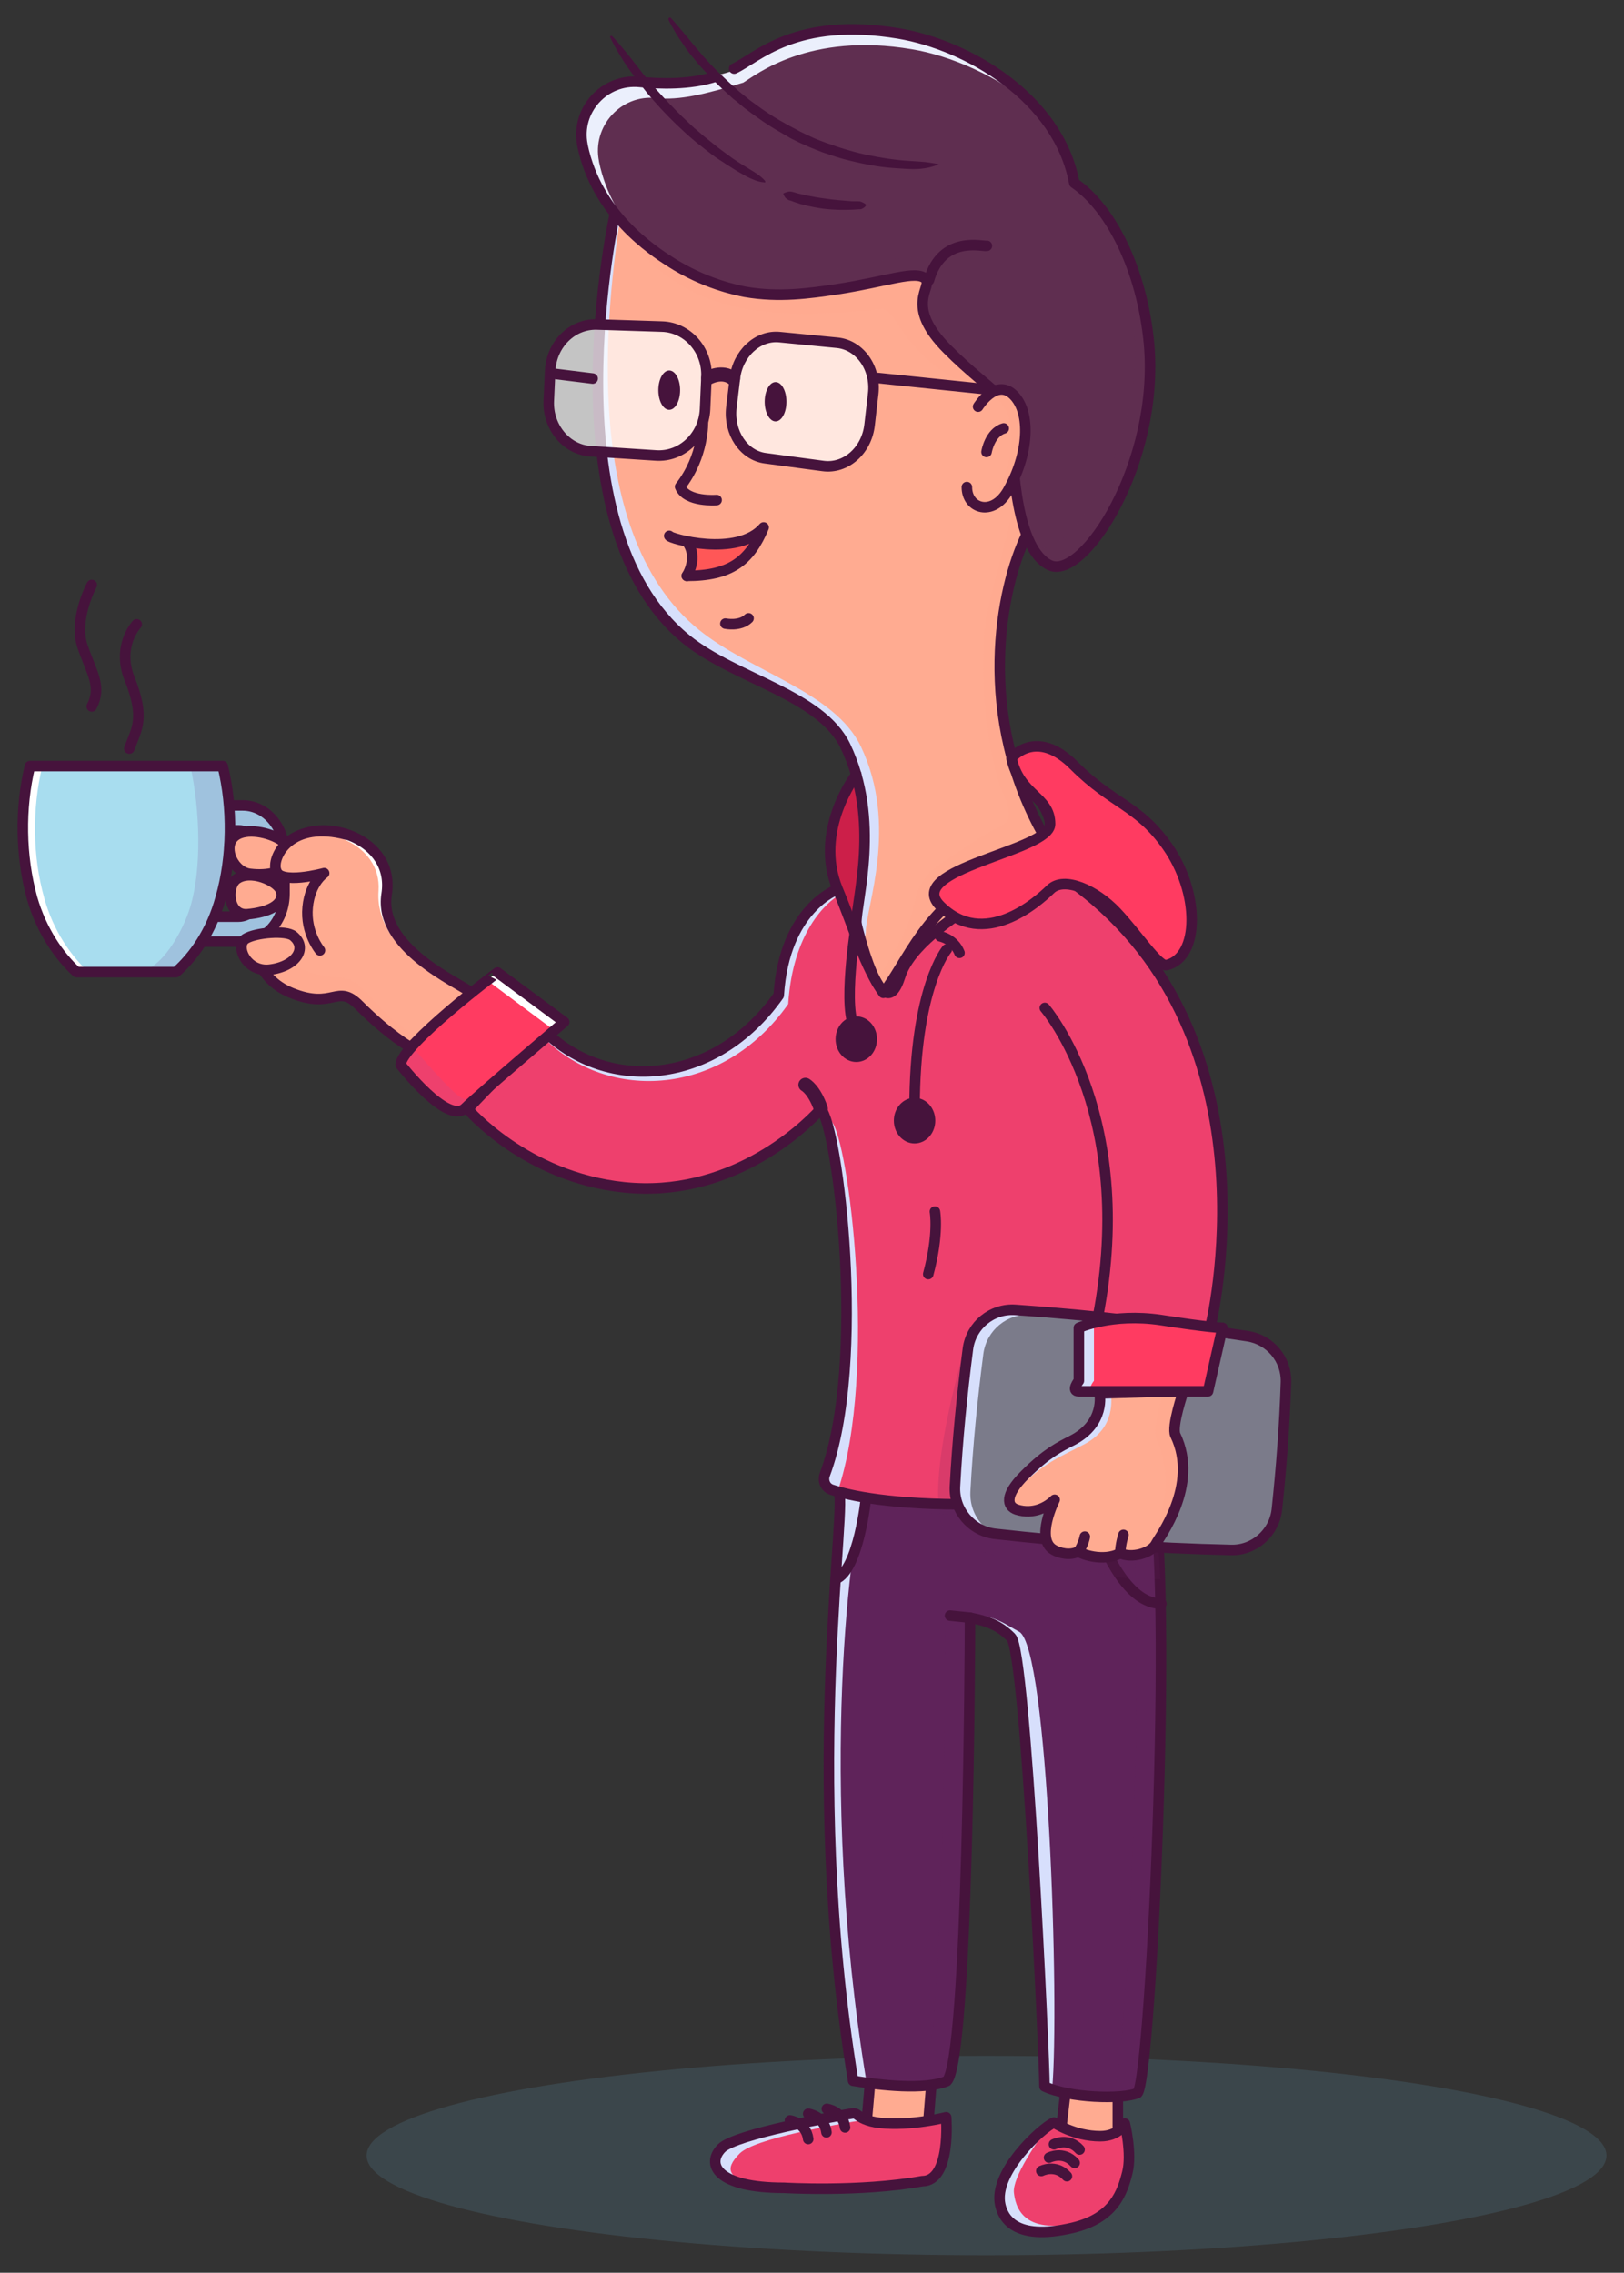 <?xml version="1.0" encoding="UTF-8" standalone="no"?>
<!-- Generator: Adobe Illustrator 23.1.1, SVG Export Plug-In . SVG Version: 6.00 Build 0)  -->

<svg
   version="1.1"
   id="Layer_1"
   x="0px"
   y="0px"
   viewBox="0 0 462.64 647.441"
   xml:space="preserve"
   sodipodi:docname="barries.svg"
   width="462.64"
   height="647.441"
   inkscape:version="1.1.2 (0a00cf5339, 2022-02-04)"
   xmlns:inkscape="http://www.inkscape.org/namespaces/inkscape"
   xmlns:sodipodi="http://sodipodi.sourceforge.net/DTD/sodipodi-0.dtd"
   xmlns="http://www.w3.org/2000/svg"
   xmlns:svg="http://www.w3.org/2000/svg"><rect x="0" y="0" width="462.64" height="647.441" fill="#333333" stroke="none"/><defs
   id="defs9152">
	
	
	
	
	
	
	
	
	
	
	
	
	
	
	
	
	
	
	
	
	
	
	
	
	
	
	
	
	
	
	
	
	
	
	
	
	

		
		
		
		
	
		
		
		
		
		
		
		
		
		
		
		
	
			
			
			
			
		
			
			
			
		
			
			
			
		
		
		
		
		
		
		
		
	
			
			
		
			
		
		
		
		
		
		
		
		
		
		
		
		
		
		
		
		
		
		
		
		
		
		
		
		
	
			
		
			
			
			
		
			
			
			
		</defs><sodipodi:namedview
   id="namedview9150"
   pagecolor="#505050"
   bordercolor="#eeeeee"
   borderopacity="1"
   inkscape:pageshadow="0"
   inkscape:pageopacity="0"
   inkscape:pagecheckerboard="0"
   showgrid="false"
   fit-margin-top="5"
   lock-margins="true"
   fit-margin-left="5"
   fit-margin-right="5"
   fit-margin-bottom="5"
   inkscape:zoom="0.67599408"
   inkscape:cx="146.45099"
   inkscape:cy="356.512"
   inkscape:window-width="1884"
   inkscape:window-height="1026"
   inkscape:window-x="0"
   inkscape:window-y="0"
   inkscape:window-maximized="1"
   inkscape:current-layer="g104777" />
<style
   type="text/css"
   id="style8640">
	.st0{fill:#FFB95C;}
	.st1{fill:#EF924D;}
	.st2{fill:#FFFFFF;}
	.st3{fill:#FFAB91;}
	.st4{fill:none;stroke:#46133C;stroke-width:3;stroke-linecap:round;stroke-linejoin:round;stroke-miterlimit:10;}
	.st5{fill:#5F235A;}
	.st6{opacity:0.15;}
	.st7{fill:#75CC9C;}
	.st8{fill:#EE406D;}
	.st9{opacity:0.15;fill:#5F235A;enable-background:new    ;}
	.st10{fill:#FFA45A;}
	.st11{fill:none;stroke:#46133C;stroke-width:4;stroke-linecap:round;stroke-linejoin:round;stroke-miterlimit:10;}
	.st12{fill:#CC1F49;}
	.st13{opacity:0.43;fill:#FFAB91;enable-background:new    ;}
	.st14{fill:#FF5757;}
	.st15{opacity:0.71;fill:#FFFFFF;enable-background:new    ;}
	.st16{fill:#46133C;}
	.st17{fill:#6D524E;}
	.st18{fill:#5F2E50;}
	.st19{opacity:0.34;}
	.st20{fill:none;stroke:#4E342E;stroke-width:4;stroke-linecap:round;stroke-linejoin:round;stroke-miterlimit:10;}
	.st21{fill:#FF3B61;}
	.st22{opacity:0.43;}
	.st23{fill:#A8DDEF;}
	.st24{opacity:0.42;fill:#939EC5;enable-background:new    ;}
</style>



<g
   id="g104777"
   transform="translate(-220.86,-153.859)"><ellipse
     id="XMLID_55_"
     class="st1"
     cx="501.9"
     cy="767.9"
     rx="176.6"
     ry="28.4"
     style="fill:#455a64;fill-opacity:1;opacity:0.5" /><polygon
     id="XMLID_105_"
     class="st3"
     points="468.8,746.3 486.3,746.3 485.2,759.9 467.6,759.9 " /><polygon
     id="XMLID_102_"
     class="st3"
     points="524.7,747.1 539.3,749.2 539.3,764.1 522.7,764.1 " /><polygon
     id="XMLID_174_"
     class="st4"
     points="468.8,746.3 486.3,746.3 485.2,759.9 467.6,759.9 " /><polygon
     id="XMLID_175_"
     class="st4"
     points="524.7,747.1 539.3,749.2 539.3,764.1 522.7,764.1 " /><path
     id="XMLID_177_"
     class="st5"
     d="m 459.6,578.6 c 3.3,0.9 -10.3,79.6 4.3,168 7.8,1.3 20.4,2.7 26.7,0.1 6.1,-6.1 6.6,-124.1 6.6,-132 5.3,1 8.4,2.3 11.7,5.6 4.2,4.2 9.5,119.2 9.5,127.9 6.9,3.3 22.1,3.8 26.5,1.9 4,-4 11,-158.3 3.1,-176.8 -8.5,4.7 -42.9,10.5 -88.4,5.3 z" /><path
     id="XMLID_249_"
     class="st5"
     d="m 460,579.3 c 11.3,1 21.8,1.4 31.3,1.3 -9.7,-0.1 -20.4,-0.7 -31.7,-2 0.2,0 0.3,0.3 0.4,0.7 z"
     style="opacity:0.15" /><path
     id="XMLID_250_"
     class="st5"
     d="m 490.2,614.7 c 0,7.9 -0.6,125.9 -6.6,132 -1.8,0.7 -4.2,1.1 -6.8,1.3 5.3,0.3 10.5,0.1 13.9,-1.3 5.8,-5.8 6.6,-111.9 6.6,-129.8 -2,-1.1 -4.2,-1.7 -7.1,-2.2 z"
     style="opacity:0.15" /><path
     id="XMLID_251_"
     class="st5"
     d="m 548.1,573.2 c -1.4,0.8 -3.6,1.6 -6.3,2.4 0.3,1.1 -74.7,3.2 -74.2,4.7 3.5,9.2 75.4,2.6 75.6,4.5 4.2,40.9 -1.7,161.7 -5.3,165.3 -1.2,0.5 -3.1,0.8 -5.4,1 5.3,0.3 10.2,0 12.4,-1 4.1,-4.1 11.1,-158.4 3.2,-176.9 z"
     style="opacity:0.15" /><path
     id="XMLID_164_"
     class="st5"
     d="m 548.7,575.1 c -0.2,-0.7 -0.4,-1.4 -0.6,-1.9 -6,3.4 -24.6,7.2 -50.7,7.4 23.9,0.3 42.1,-2.5 51.3,-5.5 z"
     style="fill:#d7dffc;fill-opacity:1" /><path
     id="XMLID_223_"
     class="st2"
     d="m 467.6,746.3 c -13.9,-84.5 -4.3,-159.1 0,-167.1 -1.8,-0.2 -6.1,-0.4 -8,-0.6 3.3,0.9 -10.3,79.6 4.3,168 5.3,0.9 12.8,1.8 19.1,1.5 -4.9,-0.2 -11.5,-1.2 -15.4,-1.8 z"
     style="fill:#d7dffc;fill-opacity:1" /><path
     id="XMLID_246_"
     class="st2"
     d="m 520.6,748.9 c 2.1,-23.6 -1.1,-125.7 -9.4,-130.2 -4.1,-2.2 -5.7,-3.7 -11,-4.7 0,0.3 2.4,1.3 2.4,1.9 2.5,0.9 4.5,2.2 6.5,4.2 4.2,4.2 9.5,119.2 9.5,127.9 4.9,2.3 13.9,3.3 20.3,2.9 -5.6,-0.1 -14.7,-0.2 -18.3,-2 z"
     style="fill:#d7dffc;fill-opacity:1" /><path
     id="XMLID_163_"
     class="st4"
     d="m 459.6,578.6 c 3.3,0.9 -10.3,79.6 4.3,168 7.8,1.3 20.4,2.7 26.7,0.1 6.1,-6.1 6.6,-124.1 6.6,-132 5.3,1 8.4,2.3 11.7,5.6 4.2,4.2 9.5,119.2 9.5,127.9 6.9,3.3 22.1,3.8 26.5,1.9 4,-4 11,-158.3 3.1,-176.8 -8.5,4.7 -42.9,10.5 -88.4,5.3 z" /><line
     id="XMLID_173_"
     class="st4"
     x1="497.3"
     y1="614.7"
     x2="491.5"
     y2="614.1" /><path
     id="XMLID_182_"
     class="st7"
     d="m 444.2,777.1 c 0,0 21.5,1.3 39.4,-1.9 8.3,0 6.8,-18.2 6.8,-18.2 0,0 -10.3,3.3 -18.9,1.6 -8.6,-1.7 -6.9,-2.8 -6.9,-2.8 0,0 -33.7,5.6 -38.2,10.1 -4.4,4.4 -1.5,11.2 17.8,11.2 z"
     style="fill:#ee406d;fill-opacity:1" /><path
     id="XMLID_317_"
     class="st2"
     d="m 431.6,767.3 c 4.3,-4.3 27.5,-8.2 35.5,-9.6 -3.6,-1.1 -2.5,-1.8 -2.5,-1.8 0,0 -33.7,5.6 -38.2,10.1 -3.6,3.6 -2.3,8.8 8.7,10.5 -6.1,-2.4 -8.3,-4.4 -3.5,-9.2 z"
     style="fill:#d7dffc;fill-opacity:1" /><path
     id="XMLID_181_"
     class="st7"
     d="m 505.8,781.9 c 0.4,3.3 3.7,10.6 20.6,6.6 11.9,-2.8 13.2,-10.5 15.6,-15.7 2.4,-5.2 -0.7,-14 -0.7,-14 0,0 -1.7,3.6 -7,3.6 -7.5,0 -14.2,-4.5 -14.2,-4.5 -0.4,-0.7 -15,17.8 -14.3,24 z"
     style="fill:#ee406d;fill-opacity:1" /><path
     id="XMLID_322_"
     class="st2"
     d="m 528.5,786.9 c -16.8,4 -18.4,-5 -18.8,-8.4 -0.5,-4.3 6.6,-14.8 11,-20.4 -0.3,-0.2 -0.5,-0.3 -0.5,-0.3 -0.4,-0.7 -15.1,17.8 -14.4,24 0.4,3.3 3.7,10.6 20.6,6.6 5.2,-1.2 8.4,-3.4 10.5,-5.9 -1.8,1.1 -5.7,3.8 -8.4,4.4 z"
     style="fill:#d7dffc;fill-opacity:1" /><path
     id="XMLID_171_"
     class="st4"
     d="m 444.2,777.1 c 0,0 21.5,1.3 39.4,-1.9 8.3,0 6.8,-18.2 6.8,-18.2 0,0 -10.2,2.6 -18.9,1.6 -3.7,-0.4 -5.5,-1.6 -6.4,-2.3 -0.4,-0.3 -0.9,-0.5 -1.4,-0.4 -5.3,0.9 -33.3,5.9 -37.3,9.9 -4.4,4.5 -1.5,11.3 17.8,11.3 z" /><path
     id="XMLID_176_"
     class="st4"
     d="m 505.8,781.9 c 0.7,3.3 3.7,10.6 20.6,6.6 11.9,-2.8 14.2,-10.2 15.6,-15.7 1.4,-5.4 -0.7,-14 -0.7,-14 0,0 -1.7,3.6 -7,3.6 -7.5,0 -13.2,-3.9 -13.2,-3.9 -3.6,1.6 -17.3,14.2 -15.3,23.4 z" /><path
     id="XMLID_58_"
     class="st4"
     d="m 445.9,757.9 c 0,0 4.6,0.6 5.2,5.3" /><path
     id="XMLID_59_"
     class="st4"
     d="m 451.1,756 c 0,0 4.6,0.6 5.2,5.3" /><path
     id="XMLID_79_"
     class="st4"
     d="m 456.4,754.6 c 0,0 4.6,0.6 5.2,5.3" /><path
     id="XMLID_62_"
     class="st4"
     d="m 517.5,772.3 c 0,0 4.1,-2.1 7.3,1.5" /><path
     id="XMLID_60_"
     class="st4"
     d="m 519.7,768.5 c 0,0 4.1,-2.1 7.3,1.5" /><path
     id="XMLID_68_"
     class="st4"
     d="m 521.1,764.7 c 0,0 4.1,-2.1 7.3,1.5" /><path
     id="XMLID_101_"
     class="st4"
     d="m 529.9,578.6 c 0,0 7.6,32.1 21.8,32.1" /><path
     id="XMLID_112_"
     class="st4"
     d="m 467.6,580.3 c 0,0 -2.1,21 -8.7,23.4" /><path
     id="XMLID_180_"
     class="st8"
     d="m 533,532.1 h 32.6 c 0,0 20.5,-82 -38,-125.9 -3.7,-3.7 -17.6,-3.9 -17.6,-3.9 -28.4,8.9 -37.5,27.9 -37.5,27.9 l -13,-23 c 0,0 -15.2,5.2 -16.8,30.2 -18.1,25.7 -48.9,27.9 -66.8,10.1 -5.9,5.6 -21.8,22.3 -21.8,22.3 0,0 16.4,19.4 44.6,22.3 29.5,3 50.2,-15.9 56,-22.3 4.8,4.8 13.2,72 1.1,104.2 -0.6,1.7 0.2,3.6 1.9,4.2 5.1,1.7 17.1,4.4 40.7,4.2 16.8,-0.1 46.7,-5.4 46.7,-5.4 z" /><polygon
     id="XMLID_145_"
     class="st8"
     points="375.9,449.6 358.8,474.3 352.2,468.5 " /><path
     id="XMLID_124_"
     class="st9"
     d="m 497.4,532.1 c 0,0 -15.9,49.7 -6.1,59.9 5.2,5.4 43.6,9.8 46.5,10.8 3,1 13.6,0.9 13.6,0.9 l -1.2,-19.4 z" /><path
     id="XMLID_252_"
     class="st8"
     d="m 520.1,443.2 c 0,0 9,18.9 9.8,53.3 0.4,19.1 -4.3,35.6 -4.3,35.6 l 6,3.3 c 0,0 4.7,-6.8 4.8,-33.5 0.1,-24 -5.9,-43.8 -16.3,-58.7 z" /><path
     id="XMLID_210_"
     class="st8"
     d="m 466.5,429.3 c 0,0 0.9,-1.8 2.9,-4.6 l -9.9,-17.5 c 0,0 -1.8,0.6 -4.2,2.4 z" /><path
     id="XMLID_217_"
     class="st8"
     d="m 527.6,406.2 c -2.3,-2.3 -8.4,-3.2 -12.7,-3.6 2.8,0.6 5.4,1.5 6.7,2.8 58.5,43.9 38,125.9 38,125.9 H 527 l 12.1,44.6 c 0,0 -29.9,5.3 -46.7,5.4 -10.7,0.1 -19,-0.4 -25.4,-1.2 6.8,1.2 16.9,2.1 31.4,2 16.8,-0.1 46.7,-5.4 46.7,-5.4 L 533,532.1 h 32.6 c 0,0 20.5,-82 -38,-125.9 z" /><path
     id="XMLID_221_"
     class="st8"
     d="m 452.4,465.1 c -5.8,6.4 -30.1,28.9 -59.4,26.1 1.8,0.3 3.7,0.6 5.7,0.8 24.6,2.5 47.2,-14.3 56,-22.3 -0.7,-2.5 -1.6,-4 -2.3,-4.6 z" /><path
     id="XMLID_119_"
     class="st8"
     d="m 476.1,432.5 c 0,0 9.4,-19.6 38.6,-28.7 0,0 5.7,0.1 10.9,1.1 -5.2,-2.4 -15.6,-2.6 -15.6,-2.6 -22.8,7.1 -33.2,20.8 -36.3,25.9 z" /><path
     id="XMLID_120_"
     class="st2"
     d="m 375.9,449.6 c 18.4,18.4 50.9,16.7 69.5,-9.7 1.3,-20.4 10.8,-29 14.9,-31.3 l -0.8,-1.4 c 0,0 -15.2,5.2 -16.8,30.2 -18.1,25.7 -48.9,27.9 -66.8,10.1 -5.9,5.6 -21.8,22.3 -21.8,22.3 0,0 0,-1.1 1.1,0 4.4,-4.7 15.8,-15.6 20.7,-20.2 z"
     style="fill:#d7dffc;fill-opacity:1" /><path
     id="XMLID_123_"
     class="st2"
     d="m 457.7,473.3 c -0.3,0.3 -0.7,0.7 -1,1.1 4.7,16.7 9.7,71.4 -0.9,99.5 -0.6,1.7 0.2,3.6 1.9,4.2 0.5,0.2 1.2,0.4 1.8,0.6 11.5,-34 3.1,-100.6 -1.8,-105.4 z"
     style="fill:#d7dffc;fill-opacity:1" /><path
     id="XMLID_6_"
     class="st4"
     d="m 533,532.1 h 32.6 c 0,0 20.5,-82 -38,-125.9 -3.7,-3.7 -17.6,-3.9 -17.6,-3.9 -28.4,8.9 -37.5,27.9 -37.5,27.9 l -13,-23 c 0,0 -15.2,5.2 -16.8,30.2 -18.1,25.7 -48.9,27.9 -66.8,10.1 -5.9,5.6 -21.8,22.3 -21.8,22.3 0,0 16.4,19.4 44.6,22.3 29.5,3 50.2,-15.9 56,-22.3 4.8,4.8 13.2,72 1.1,104.2 -0.6,1.7 0.2,3.6 1.9,4.2 5.1,1.7 17.1,4.4 40.7,4.2 16.8,-0.1 46.7,-5.4 46.7,-5.4 z" /><path
     id="XMLID_38_"
     class="st10"
     d="m 571.5,595.4 c -22.5,-0.5 -44.8,-2.1 -67.2,-4.6 -6.7,-0.8 -11.7,-6.7 -11.4,-13.4 0.7,-13.1 2,-26.2 3.7,-39.3 0.9,-6.7 6.8,-11.6 13.6,-11.1 22,1.5 44,4.1 66.1,7.5 6.4,1 11.1,6.6 10.9,13.1 -0.4,12.2 -1.3,24.3 -2.6,36.4 -0.8,6.6 -6.5,11.6 -13.1,11.4 z" /><path
     id="XMLID_92_"
     class="st10"
     d="m 571.5,595.4 c -22.5,-0.5 -44.8,-2.1 -67.2,-4.6 -6.7,-0.8 -11.7,-6.7 -11.4,-13.4 0.7,-13.1 2,-26.2 3.7,-39.3 0.9,-6.7 6.8,-11.6 13.6,-11.1 22,1.5 44,4.1 66.1,7.5 6.4,1 11.1,6.6 10.9,13.1 -0.4,12.2 -1.3,24.3 -2.6,36.4 -0.8,6.6 -6.5,11.6 -13.1,11.4 z"
     style="fill:#7b7b8a;fill-opacity:1" /><path
     id="XMLID_185_"
     class="st2"
     d="m 497.3,578.8 c 0.7,-13.1 2,-26.2 3.7,-39.3 0.9,-6.7 6.8,-11.6 13.6,-11.1 22,1.5 44,4.1 66.1,7.5 0.7,0.1 1.4,0.3 2,0.5 -1.8,-1.5 -4,-2.6 -6.5,-3 -22.1,-3.4 -44.1,-6 -66.1,-7.5 -6.7,-0.5 -12.7,4.4 -13.6,11.1 -1.7,13.1 -2.9,26.2 -3.7,39.3 -0.3,5.9 3.4,11.1 8.9,12.9 -2.9,-2.5 -4.6,-6.3 -4.4,-10.4 z"
     style="fill:#d7dffc;fill-opacity:1" /><path
     id="XMLID_29_"
     class="st4"
     d="m 571.5,595.4 c -22.5,-0.5 -44.8,-2.1 -67.2,-4.6 -6.7,-0.8 -11.7,-6.7 -11.4,-13.4 0.7,-13.1 2,-26.2 3.7,-39.3 0.9,-6.7 6.8,-11.6 13.6,-11.1 22,1.5 44,4.1 66.1,7.5 6.4,1 11.1,6.6 10.9,13.1 -0.4,12.2 -1.3,24.3 -2.6,36.4 -0.8,6.6 -6.5,11.6 -13.1,11.4 z" /><path
     id="XMLID_20_"
     class="st4"
     d="M 533,532.1 C 545.7,472.4 518.5,441 518.5,441" /><path
     id="XMLID_143_"
     class="st11"
     d="m 450.3,462.9 c 0,0 2.5,1.3 4.4,6.8" /><path
     id="XMLID_95_"
     class="st4"
     d="m 487.2,499 c 0,0 1.2,6.3 -1.9,17.8" /><path
     id="XMLID_37_"
     class="st12"
     d="m 481.1,372 c 0,0 0.3,13 0.3,18.6 0,5.6 -18.5,23.7 -18.5,23.7 0,0 -7.3,-10.8 -4.7,-25.7 2.6,-14.9 17,-16.6 17,-16.6 z" /><path
     id="XMLID_32_"
     class="st3"
     d="m 464.8,416.9 c 0,-6.8 7,-29.3 -3.1,-50.5 -7,-14.6 -31.3,-19.1 -45.2,-30.3 -40.4,-32.6 -20.3,-122.2 -20.3,-122.2 0,0 16.1,-25.6 68.7,-25.6 17.5,0 33,7.5 47.2,50.7 14.1,43.2 1.2,67.2 1.2,67.2 -7.4,15.1 -14.7,51.6 5.3,86.4 l 4.2,6.3 c 0,0 -40.3,16.6 -45.5,33.1 -5.2,16.4 -12.5,-15.1 -12.5,-15.1 z" /><path
     id="XMLID_144_"
     class="st13"
     d="m 518.5,392.5 c -20,-34.8 -12.7,-71.3 -5.3,-86.4 0,0 13,-24 -1.2,-67.2 -14.1,-43.2 -29.7,-50.7 -47.2,-50.7 -21,0 -36.2,4.1 -46.9,9 10,-3.5 22.9,-6 39.5,-6 3.9,0 7.7,0.4 11.5,1.5 -13,1.2 -68.4,12 -72.7,21.2 0,0 6,18.5 28.9,25.9 15.7,5.1 32.8,3.5 47.4,2.1 5.2,1.6 6,17.6 36,26.4 11.1,3.3 -4.2,47.7 -6.6,61 -2.3,12.6 -0.7,38 5,51.4 3.7,8.8 -0.2,7.1 -8,12.5 -2.4,1.6 -12.8,8.3 -13.4,9.2 -7.6,10.2 0.5,6.9 -15.1,31 2.2,4 4.7,5.5 6.8,-1.4 5.1,-16.5 45.5,-33.1 45.5,-33.1 z" /><path
     id="XMLID_98_"
     class="st2"
     d="m 467.5,419.5 c 0,-7.3 9.4,-30.3 -1.4,-53 -7.5,-15.6 -31.3,-21.2 -46.1,-33.2 -35.4,-28.5 -25.7,-97.7 -21.7,-122.1 -1.4,1.6 -2,2.6 -2,2.6 0,0 -20.1,89.7 20.3,122.2 13.9,11.2 38.2,15.7 45.2,30.3 10.1,21.3 3.1,43.7 3.1,50.5 0,0 2,9.5 3.9,12.9 -2.2,-5.8 -1.3,-10.2 -1.3,-10.2 z"
     style="fill:#d7dffc;fill-opacity:1" /><path
     id="XMLID_3_"
     class="st4"
     d="m 464.8,416.9 c 0,-6.8 7,-29.3 -3.1,-50.5 -7,-14.6 -31.3,-19.1 -45.2,-30.3 -40.4,-32.6 -20.3,-122.2 -20.3,-122.2 0,0 16.1,-25.6 68.7,-25.6 17.5,0 33,7.5 47.2,50.7 14.1,43.2 1.2,67.2 1.2,67.2 -7.4,15.1 -14.7,51.6 5.3,86.4 l 4.2,6.3 c 0,0 -40.3,16.6 -45.5,33.1 -5.2,16.4 -12.5,-15.1 -12.5,-15.1 z" /><path
     id="XMLID_7_"
     class="st4"
     d="m 421.1,273.9 c 0,0 0.4,9.8 -6.5,18.6 1.8,4.5 10.4,3.8 10.4,3.8" /><g
     id="XMLID_69_">
		<path
   id="XMLID_57_"
   class="st14"
   d="m 417.3,308.1 c -0.1,0.7 13.6,4.7 21.2,-4 -4,9.6 -9.5,13.8 -21.9,13.8" />
		<path
   id="XMLID_12_"
   class="st4"
   d="m 411.5,306.5 c -0.1,0.7 19.4,6.3 26.9,-2.4 -4,9.6 -9.5,13.8 -21.9,13.8" />
		<path
   id="XMLID_14_"
   class="st4"
   d="m 416.5,317.9 c 0,0 3.5,-5.2 0,-9.8" />
	</g><path
     id="XMLID_93_"
     class="st15"
     d="m 455.3,286.6 -16.4,-2.2 c -6.2,-0.8 -10.5,-7.3 -9.7,-14.4 l 1,-8.3 c 0.8,-7.1 6.5,-12.4 12.7,-11.8 l 16.4,1.6 c 6.5,0.6 11.2,7.2 10.3,14.6 l -1,8.7 c -0.8,7.4 -6.8,12.7 -13.3,11.8 z" /><path
     id="XMLID_73_"
     class="st15"
     d="m 407.7,283.6 -18.5,-1.2 c -7,-0.4 -12.3,-6.9 -12,-14.3 l 0.4,-8.7 c 0.4,-7.5 6.3,-13.3 13.3,-13.1 l 18.5,0.6 c 7.3,0.2 13.1,6.7 12.7,14.5 l -0.4,9.1 c -0.4,7.7 -6.7,13.6 -14,13.1 z" /><g
     id="XMLID_71_">
		<ellipse
   id="XMLID_13_"
   class="st16"
   cx="441.8"
   cy="268.3"
   rx="3.1"
   ry="5.6" />
		<ellipse
   id="XMLID_17_"
   class="st16"
   cx="411.5"
   cy="265"
   rx="3.1"
   ry="5.6" />
	</g><path
     id="XMLID_16_"
     class="st4"
     d="m 464.8,374.5 c 0,0 -12.3,15.8 -5.3,32.7 5,12 7.5,21.6 13,29.5 6.6,-8.2 12.6,-25.8 31.3,-33.5 18.6,-7.6 16.2,-12.1 16.2,-14.7 0,-2.4 -3.2,-9.1 -7.4,-9.1" /><path
     id="XMLID_27_"
     class="st4"
     d="m 490.6,424.3 c 0,0 -9.2,10.8 -9.2,45.4" /><path
     id="XMLID_28_"
     class="st4"
     d="m 464.8,416.9 c 0,0 -4.3,25.9 0,30.2" /><path
     id="XMLID_36_"
     class="st4"
     d="m 259.8,331.7 c 0,0 -5.7,6.1 -2.1,15.3 4.6,11.5 2.1,14.4 0,20.1" /><g
     id="XMLID_65_">
		<path
   id="XMLID_30_"
   class="st17"
   d="m 484.5,233.5 c 2.3,2.3 -6.4,7.4 6.3,20.1 12.8,12.8 18.4,13.1 18.4,23.2 0,10.1 1.3,34 10.8,38.3 9.5,4.3 31.2,-29.1 28.2,-63 -2,-21.4 -11,-38.9 -21.3,-45.9 -4.5,-24.3 -30.4,-39.3 -50,-42.6 -29.5,-4.9 -46.2,11.9 -47.6,10.5 -10.8,3.3 -19.5,3.8 -26.1,3.1 -10.1,-1 -18.3,8.1 -16.3,18 v 0.1 c 4.1,19.7 20.1,30 24.9,33.1 9.8,6.3 18.9,8.1 21.4,8.6 9.8,1.7 18.4,0.4 26,-0.7 14.3,-2.1 22.7,-5.5 25.3,-2.8 z" />
		<path
   id="XMLID_4_"
   class="st18"
   d="m 484.5,233.5 c 2.3,2.3 -6.4,7.4 6.3,20.1 12.8,12.8 18.4,13.1 18.4,23.2 0,10.1 1.3,34 10.8,38.3 9.5,4.3 31.2,-29.1 28.2,-63 -2,-21.4 -11,-38.9 -21.3,-45.9 -4.5,-24.3 -30.4,-39.3 -50,-42.6 -29.5,-4.9 -46.2,11.9 -47.6,10.5 -10.8,3.3 -19.5,3.8 -26.1,3.1 -10.1,-1 -18.3,8.1 -16.3,18 v 0.1 c 4.1,19.7 20.1,30 24.9,33.1 9.8,6.3 18.9,8.1 21.4,8.6 9.8,1.7 18.4,0.4 26,-0.7 14.3,-2.1 22.7,-5.5 25.3,-2.8 z" />
		<g
   id="XMLID_121_"
   class="st19">
			<path
   id="XMLID_122_"
   class="st18"
   d="m 526.3,203.9 c -1.8,-7.4 -5.6,-13.8 -10.6,-19.3 3.3,4.8 5.8,10.3 6.9,16.3 1.2,0.8 2.5,1.8 3.7,3 z" />
			<path
   id="XMLID_135_"
   class="st18"
   d="m 485.9,228.1 c -2.6,-2.6 -16.7,0.8 -31,3 -7.6,1.2 -16.1,2.5 -26,0.7 -2.5,-0.4 -11.6,-2.2 -21.4,-8.6 -2.5,-1.6 -8.2,-5.3 -13.5,-11.2 6.3,9.2 14.5,14.5 17.8,16.6 9.8,6.3 18.9,8.1 21.4,8.6 9.8,1.7 18.4,0.4 26,-0.7 9.4,-1.4 16.3,-3.4 20.6,-3.8 8.4,-0.4 7,-3.7 6.1,-4.6 z" />
			<path
   id="XMLID_137_"
   class="st18"
   d="m 486.6,248.2 c -0.2,-0.2 -0.4,-0.5 -0.7,-0.7 1.1,1.8 2.7,3.8 4.9,6 5.7,5.7 10,9 13,11.7 -2.2,-4.8 -7.7,-7.4 -17.2,-17 z" />
			<path
   id="XMLID_138_"
   class="st18"
   d="m 548.1,252.1 c -1.6,-17.7 -8.1,-32.8 -16.1,-41.4 6,8.9 10.6,21.5 11.9,36 3.1,33.8 -18.7,67.2 -28.2,63 -0.5,-0.2 -0.9,-0.5 -1.3,-0.8 1.4,2.9 3.3,5.1 5.6,6.1 9.5,4.3 31.2,-29.1 28.1,-62.9 z" />
		</g>
		<g
   id="XMLID_115_"
   style="fill:#ebeffc;fill-opacity:1">
			<path
   id="XMLID_117_"
   class="st2"
   d="m 391.5,199.9 v -0.1 c -2,-9.9 6.2,-19.1 16.3,-18 6.6,0.7 14,-1.1 24.8,-4.4 3.5,-2.1 18.6,-14.5 48.1,-9.5 10.9,1.8 24.6,7.7 34.6,16.3 -10.5,-11.3 -25.8,-18.4 -38.5,-20.5 -29.5,-4.9 -46.2,11.9 -47.6,10.5 -10.8,3.3 -19.5,3.8 -26.1,3.1 -10.1,-1 -18.3,8.1 -16.3,18 v 0.1 c 2.6,12.7 10.2,21.5 16.6,27 -5,-5.4 -9.9,-12.8 -11.9,-22.5 z"
   style="fill:#ebeffc;fill-opacity:1" />
			<path
   id="XMLID_118_"
   class="st18"
   d="m 531.5,210.8 c 0.5,0.4 1,0.7 1.6,1.1 -0.6,-0.7 -1.1,-1.3 -1.7,-1.9 0,0.3 0,0.5 0.1,0.8 z"
   style="fill:#ebeffc;fill-opacity:1" />
		</g>
		<path
   id="XMLID_142_"
   class="st20"
   d="M 426.3,175.2" />
		<path
   id="XMLID_130_"
   class="st4"
   d="m 424.3,175.8 c -6.9,2.2 -15.5,2 -21.2,1.4 -10.1,-1 -18.3,8.1 -16.3,18 v 0.1 c 4.1,19.7 20.1,30 24.9,33.1 9.8,6.3 18.9,8.1 21.4,8.6 9.8,1.7 18.4,0.4 26,-0.7 14.4,-2.2 22.7,-5.6 25.4,-3 2.3,2.3 -6.4,7.4 6.3,20.1 12.8,12.8 18.4,13.1 18.4,23.2 0,10.1 1.3,34 10.8,38.3 9.5,4.3 31.2,-29.1 28.2,-63 -2,-21.4 -11,-38.9 -21.3,-45.9 -4.5,-24.3 -30.4,-39.3 -50,-42.6 -29.5,-4.9 -40.4,7 -46.9,10" />
		<path
   id="XMLID_8_"
   class="st4"
   d="m 502,223.9 c -1.1,0.3 -12.8,-3.2 -16.5,9.8" />
	</g><g
     id="XMLID_9_">
		<path
   id="XMLID_77_"
   class="st21"
   d="m 509,369.8 c 0,0 7,-8.8 17.9,2.2 11,11 18.2,11.2 26.4,22.8 9.4,13.3 9.4,31.7 -0.1,34 -2.3,0.6 -8.5,-9 -14.4,-15.2 -5.9,-6.2 -14.8,-10.2 -18.7,-6.4 -3.9,3.8 -19,17.1 -31.4,4.7 -10.6,-10.6 31.3,-15.5 31.3,-23.3 0,-7.9 -8.7,-8.1 -11,-18.8 z" />
	</g><g
     id="XMLID_146_">
		<path
   id="XMLID_318_"
   class="st21"
   d="m 516.1,403.9 c -5.6,7.2 -18.1,9.3 -28.3,7 0.2,0.3 0.5,0.7 0.9,1 12.4,12.4 29.4,-2.7 33.3,-6.6 1.9,-1.9 11.8,1.9 16.8,8.3 -3.7,-10 -19.6,-13.7 -22.7,-9.7 z" />
		<path
   id="XMLID_319_"
   class="st21"
   d="M 553.3,394.8 C 545.1,383.2 537.9,383 526.9,372 c -3.3,-3.3 -6.1,-4.8 -8.6,-5.3 10.7,10.4 17.8,10.8 25.8,22.2 8.6,12.2 9.3,28.9 1.9,33.2 3.2,3.9 5.8,7 7.2,6.7 9.5,-2.4 9.5,-20.8 0.1,-34 z" />
	</g><g
     id="XMLID_76_">
		<path
   id="XMLID_19_"
   class="st4"
   d="m 509,369.8 c 0,0 7,-8.8 17.9,2.2 11,11 18.2,11.2 26.4,22.8 9.4,13.3 9.4,31.7 -0.1,34 -2.3,0.6 -8.5,-9 -14.4,-15.2 -5.9,-6.2 -14.8,-10.2 -18.7,-6.4 -3.9,3.8 -19,17.1 -31.4,4.7 -10.6,-10.6 31.3,-15.5 31.3,-23.3 0,-7.9 -8.7,-8.1 -11,-18.8 z" />
	</g><path
     id="XMLID_26_"
     class="st3"
     d="m 521.1,595.4 c -5.5,-3 0.2,-14.3 0.2,-14.3 -2.1,2.1 -5.9,2.8 -10.8,2.8 -4.9,0 -3.7,-4 2.4,-10 6.1,-6.1 9.9,-7.9 13.2,-9.6 9.8,-4.9 8,-13.5 8,-13.5 l 23.9,-0.7 c 0,0 -3.5,10.2 -2.3,12.6 6.9,14.3 -4.7,29.2 -5.5,30.9 -1.3,2.7 -7.1,4.3 -10.2,2.7 -4.9,2.7 -11.6,0.1 -11.9,-0.5 -2.3,1.3 -5.5,0.5 -7,-0.4 z" /><path
     id="XMLID_136_"
     class="st3"
     d="m 521.1,595.4 c -5.5,-3 0.2,-14.3 0.2,-14.3 -2.1,2.1 -5.9,2.8 -10.8,2.8 -4.9,0 -3.7,-4 2.4,-10 6.1,-6.1 9.9,-7.9 13.2,-9.6 9.8,-4.9 8,-13.5 8,-13.5 l 23.9,-0.7 c 0,0 -3.5,10.2 -2.3,12.6 6.9,14.3 -4.7,29.2 -5.5,30.9 -1.3,2.7 -7.1,4.3 -10.2,2.7 -4.9,2.7 -11.6,0.1 -11.9,-0.5 -2.3,1.3 -5.5,0.5 -7,-0.4 z" /><path
     id="XMLID_168_"
     class="st2"
     d="m 512,576.9 c 6.6,-6.6 11.5,-8.3 17.9,-11.7 8.8,-4.7 7.6,-12.8 7.4,-15 l -3.1,0.7 c 0,0 1.8,8.6 -8,13.5 -3.3,1.7 -7.1,3.5 -13.2,9.6 -6.1,6.1 -7.3,10 -2.4,10 v 0 c -1.2,-1.8 -2.6,-3.2 1.4,-7.1 z"
     style="fill:#d7dffc;fill-opacity:1" /><path
     id="XMLID_162_"
     class="st3"
     d="m 514,581.8 c -1,1 -2.4,1.7 -4.1,2.2 0.2,0 0.4,0 0.6,0 0.9,0 1.7,0 2.5,-0.1 0.6,-1.3 1,-2.1 1,-2.1 z"
     style="opacity:0.43" /><path
     id="XMLID_165_"
     class="st3"
     d="m 558,550.2 -5.7,0.2 c -0.9,2.9 -3.1,11.2 -2.1,13.3 7.3,15.1 -2.2,35.2 -7.7,33.4 3,0.2 6.6,-1.3 7.6,-3.3 0.8,-1.7 12.4,-16.6 5.5,-30.9 -1.1,-2.5 2.4,-12.7 2.4,-12.7 z"
     style="opacity:0.43" /><path
     id="XMLID_43_"
     class="st4"
     d="m 521.1,595.4 c -5.5,-3 0.2,-14.3 0.2,-14.3 -2.1,2.1 -6.1,4.3 -10.8,2.8 -2.7,-0.9 -3.7,-4 2.4,-10 6.1,-6.1 9.9,-7.9 13.2,-9.6 9.8,-4.9 8,-13.5 8,-13.5 l 23.9,-0.7 c 0,0 -3.5,10.2 -2.3,12.6 6.9,14.3 -4.7,29.2 -5.5,30.9 -1.3,2.7 -7.1,4.3 -10.2,2.7 -4.9,2.7 -11.6,0.1 -11.9,-0.5 -2.3,1.3 -5.5,0.5 -7,-0.4 z" /><path
     id="XMLID_178_"
     class="st4"
     d="m 529.9,591.6 c 0,0 -0.3,2 -1.8,4.3" /><path
     id="XMLID_179_"
     class="st4"
     d="m 540.9,591.1 c 0,0 -0.9,2.7 -0.9,5.3" /><path
     id="XMLID_39_"
     class="st21"
     d="m 528.2,532.1 c 0,0 9.4,-4.3 23.4,-2.2 14,2.2 17.5,2.2 17.5,2.2 l -4.1,18.1 c 0,0 -34.4,0 -36.8,0 -2.4,0 0,-3 0,-3 z" /><path
     id="XMLID_320_"
     class="st2"
     d="m 532.5,547.2 v -15.1 c 0,0 5.1,-2.3 13.4,-2.7 -10.8,-0.5 -17.7,2.7 -17.7,2.7 v 15.1 c 0,0 -2.4,3 0,3 0.5,0 2,0 4.3,0 -2.4,0 0,-3 0,-3 z"
     style="fill:#d7dffc;fill-opacity:1" /><path
     id="XMLID_21_"
     class="st4"
     d="m 528.2,532.1 c 0,0 9.4,-4.3 23.4,-2.2 14,2.2 17.5,2.2 17.5,2.2 l -4.1,18.1 c 0,0 -34.4,0 -36.8,0 -2.4,0 0,-3 0,-3 z" /><g
     id="XMLID_70_">
		<line
   id="XMLID_72_"
   class="st4"
   x1="389.7"
   y1="261.7"
   x2="377.6"
   y2="260.2" />
		<path
   id="XMLID_10_"
   class="st4"
   d="m 407.7,283.6 -18.5,-1.2 c -7,-0.4 -12.3,-6.9 -12,-14.3 l 0.4,-8.7 c 0.4,-7.5 6.3,-13.3 13.3,-13.1 l 18.5,0.6 c 7.3,0.2 13.1,6.7 12.7,14.5 l -0.4,9.1 c -0.4,7.7 -6.7,13.6 -14,13.1 z" />
		<path
   id="XMLID_11_"
   class="st4"
   d="m 455.3,286.6 -16.4,-2.2 c -6.2,-0.8 -10.5,-7.3 -9.7,-14.4 l 1,-8.3 c 0.8,-7.1 6.5,-12.4 12.7,-11.8 l 16.4,1.6 c 6.5,0.6 11.2,7.2 10.3,14.6 l -1,8.7 c -0.8,7.4 -6.8,12.7 -13.3,11.8 z" />
		<line
   id="XMLID_15_"
   class="st4"
   x1="504.3"
   y1="265"
   x2="469.5"
   y2="261.4" />
		<path
   id="XMLID_45_"
   class="st11"
   d="m 422.6,261.5 c 0,0 4,-2.3 7.1,0.2" />
	</g><path
     id="XMLID_44_"
     class="st3"
     d="m 499.2,271.3 c 0,0 5.5,-9.9 10.5,-4.9 5,5 4.4,16.8 -1.7,27.4 -4.3,7.3 -10.8,4.1 -8.7,0" /><path
     id="XMLID_91_"
     class="st3"
     d="m 499.2,271.3 c 0,0 5.5,-9.9 10.5,-4.9 5,5 4.4,16.8 -1.7,27.4 -4.3,7.3 -10.8,4.1 -8.7,0" /><path
     id="XMLID_156_"
     class="st13"
     d="m 509.6,266.4 c -2.6,-2.6 -5.2,-1.2 -7.2,0.6 1.1,-0.1 2.2,0.3 3.3,1.4 5,5 4.4,16.8 -1.7,27.4 -0.5,0.9 -1.1,1.7 -1.7,2.3 1.8,-0.1 3.9,-1.4 5.6,-4.4 6.1,-10.5 6.7,-22.3 1.7,-27.3 z" /><path
     id="XMLID_2_"
     class="st4"
     d="m 499.5,269.7 c 0,0 5.1,-8.3 10.1,-3.3 5,5 4.4,16.8 -1.7,27.4 -4.3,7.3 -11.6,5 -11.6,-1.2" /><g
     id="XMLID_48_">
		<ellipse
   id="XMLID_47_"
   class="st16"
   cx="481.4"
   cy="473.1"
   rx="3.9"
   ry="4.5" />
		<ellipse
   id="XMLID_46_"
   class="st11"
   cx="481.4"
   cy="473.1"
   rx="3.9"
   ry="4.5" />
	</g><g
     id="XMLID_50_">
		<ellipse
   id="XMLID_52_"
   class="st16"
   cx="464.8"
   cy="449.9"
   rx="3.9"
   ry="4.5" />
		<ellipse
   id="XMLID_51_"
   class="st11"
   cx="464.8"
   cy="449.9"
   rx="3.9"
   ry="4.5" />
	</g><path
     id="XMLID_53_"
     class="st4"
     d="m 488.7,420.6 c 0,0 3.9,0.7 5.5,4.7" /><path
     id="XMLID_67_"
     class="st4"
     d="m 501.9,282.6 c 0,0 0.9,-5.5 4.9,-6.7" /><g
     id="XMLID_141_">
		<path
   id="XMLID_110_"
   class="st16"
   d="m 438.5,205.8 c 0,0 -1,0 -2.6,-0.6 -0.8,-0.3 -1.7,-0.7 -2.8,-1.3 -1,-0.6 -2.2,-1.2 -3.4,-2 -0.6,-0.4 -1.3,-0.8 -1.9,-1.2 -0.6,-0.4 -1.3,-0.9 -2,-1.3 -1.4,-0.9 -2.8,-2 -4.2,-3.1 -0.7,-0.6 -1.4,-1.1 -2.2,-1.7 -0.7,-0.6 -1.4,-1.2 -2.1,-1.8 -1.4,-1.2 -2.8,-2.6 -4.2,-3.9 -0.7,-0.7 -1.4,-1.4 -2,-2 -0.7,-0.7 -1.3,-1.4 -2,-2.1 -1.3,-1.4 -2.5,-2.8 -3.7,-4.2 -1.1,-1.4 -2.2,-2.8 -3.2,-4.1 -1,-1.3 -1.9,-2.6 -2.7,-3.7 -0.8,-1.2 -1.5,-2.3 -2.1,-3.3 -0.6,-1 -1.1,-1.9 -1.5,-2.6 -0.8,-1.5 -1.2,-2.4 -1.2,-2.4 -0.1,-0.2 0,-0.4 0.2,-0.4 0.1,-0.1 0.3,0 0.4,0.1 v 0 c 0,0 0.7,0.7 1.8,2 0.5,0.6 1.2,1.4 1.9,2.3 0.7,0.9 1.6,1.9 2.4,3 0.9,1.1 1.8,2.3 2.8,3.6 1,1.2 2.1,2.6 3.3,3.9 1.2,1.3 2.4,2.7 3.7,4 0.6,0.7 1.3,1.3 1.9,2 0.7,0.7 1.3,1.3 2,2 0.7,0.7 1.4,1.3 2,1.9 0.7,0.6 1.3,1.3 2.1,1.9 0.7,0.6 1.4,1.2 2.1,1.8 0.7,0.6 1.4,1.1 2.1,1.7 0.7,0.6 1.4,1.1 2,1.6 0.7,0.5 1.3,1 2,1.5 0.7,0.5 1.3,0.9 1.9,1.4 0.6,0.4 1.2,0.8 1.8,1.2 1.2,0.8 2.3,1.4 3.2,2 1,0.6 1.8,1.1 2.5,1.6 1.4,1 2,1.8 2,1.8 0.1,0.1 0.1,0.3 -0.1,0.5 -0.1,-0.1 -0.1,-0.1 -0.2,-0.1 z" />
	</g><g
     id="XMLID_134_">
		<path
   id="XMLID_108_"
   class="st16"
   d="m 467.5,212.5 c 0,0 -0.3,0.5 -1,0.8 -0.3,0.2 -0.7,0.2 -1.2,0.2 -0.5,0 -1,0.1 -1.6,0.1 -2.3,0.1 -5.3,0.1 -8.4,-0.3 -1.5,-0.2 -3,-0.5 -4.4,-0.8 -0.7,-0.2 -1.4,-0.4 -2,-0.5 -0.6,-0.2 -1.2,-0.4 -1.8,-0.6 -0.5,-0.2 -1,-0.4 -1.5,-0.5 -0.4,-0.2 -0.8,-0.5 -1,-0.7 -0.2,-0.3 -0.4,-0.6 -0.5,-0.8 -0.1,-0.2 -0.1,-0.4 -0.1,-0.4 0,0 0.1,-0.1 0.4,-0.2 0.2,-0.1 0.5,-0.2 0.9,-0.3 0.4,-0.1 0.8,-0.1 1.2,0 0.4,0.1 0.9,0.2 1.4,0.4 0.5,0.1 1.1,0.3 1.7,0.4 0.6,0.1 1.2,0.3 1.9,0.4 0.7,0.1 1.4,0.3 2.1,0.4 0.7,0.1 1.4,0.2 2.1,0.3 1.4,0.2 2.9,0.4 4.2,0.5 1.4,0.1 2.6,0.2 3.7,0.3 0.5,0 1,0 1.5,0 0.4,0 0.8,0 1.2,0.2 0.3,0.1 0.6,0.3 0.8,0.4 0.2,0.1 0.3,0.2 0.3,0.2 0.2,0.1 0.2,0.4 0.1,0.5 z" />
	</g><g
     id="XMLID_140_">
		<path
   id="XMLID_100_"
   class="st16"
   d="m 488.2,200.7 c 0,0 -1.4,0.7 -3.9,1.1 -1.3,0.2 -2.8,0.3 -4.6,0.2 -1.8,-0.1 -3.8,-0.2 -5.9,-0.4 -2.2,-0.2 -4.5,-0.6 -7,-1.1 -2.4,-0.5 -5,-1.1 -7.6,-1.9 -1.3,-0.4 -2.6,-0.9 -3.9,-1.3 -1.3,-0.5 -2.6,-1 -4,-1.6 -1.3,-0.6 -2.6,-1.1 -3.9,-1.8 -0.6,-0.3 -1.3,-0.6 -1.9,-1 l -1.9,-1.1 c -2.5,-1.4 -5,-3 -7.3,-4.7 -1.2,-0.8 -2.3,-1.7 -3.4,-2.5 -1.1,-0.9 -2.1,-1.8 -3.2,-2.6 -2,-1.8 -4,-3.6 -5.7,-5.4 -0.9,-0.9 -1.7,-1.8 -2.5,-2.6 -0.8,-0.9 -1.6,-1.7 -2.2,-2.5 -1.4,-1.7 -2.7,-3.2 -3.6,-4.7 -1,-1.4 -1.9,-2.7 -2.5,-3.8 -1.3,-2.2 -1.9,-3.5 -1.9,-3.5 -0.1,-0.2 0,-0.5 0.2,-0.6 0.2,-0.1 0.4,0 0.5,0.1 v 0 c 0,0 1,1.1 2.6,3 0.8,1 1.8,2.1 2.9,3.5 1.1,1.4 2.4,2.8 3.7,4.4 0.7,0.8 1.5,1.6 2.2,2.4 0.8,0.8 1.6,1.7 2.5,2.5 1.7,1.7 3.6,3.4 5.6,5.2 1,0.8 2.1,1.7 3.1,2.5 1.1,0.8 2.2,1.6 3.3,2.4 2.3,1.6 4.7,3.1 7.1,4.4 1.2,0.7 2.5,1.3 3.7,2 1.2,0.6 2.5,1.2 3.8,1.8 1.3,0.6 2.5,1 3.8,1.5 1.3,0.4 2.5,0.9 3.8,1.3 2.5,0.8 5,1.5 7.3,2 2.4,0.5 4.6,0.9 6.7,1.2 2.1,0.3 4,0.5 5.7,0.6 1.7,0.1 3.2,0.2 4.4,0.3 2.5,0.3 3.9,0.6 3.9,0.6 0.1,-0.1 0.1,0 0.1,0.1 0,-0.1 0,0 0,0 z" />
	</g><g
     id="XMLID_5_">
		<path
   id="XMLID_90_"
   class="st3"
   d="m 331,408.6 c 2.5,-15.9 -18.3,-22.2 -26.5,-15.5 -4.1,21.7 -21.1,35.2 -0.7,43.6 12.2,5 13,-2.9 19.4,3.6 8.5,8.5 14.6,11.9 14.6,11.9 l 17.5,-15.5 c -4.2,-3.1 -26.7,-12.9 -24.3,-28.1 z" />
		<path
   id="XMLID_113_"
   class="st13"
   d="m 327,438.4 c -7.4,-8.7 -9.2,-4.7 -18,-7.6 -20.4,-6.9 -8,-18.3 -2.9,-38.8 -0.6,0.3 -1.1,0.7 -1.6,1 -4.1,21.7 -21.1,35.2 -0.7,43.6 12.2,5 13,-2.9 19.4,3.6 8.5,8.5 14.6,11.9 14.6,11.9 l 3,-2.7 c -1.1,-0.5 -6.6,-2.5 -13.8,-11 z" />
		<path
   id="XMLID_157_"
   class="st2"
   d="m 328.7,407.6 c -1.2,16.1 18.8,26.8 28.6,30.8 l -2,-1.7 c -4.1,-3.1 -26.7,-12.9 -24.3,-28.1 2.4,-14.9 -17.3,-21.4 -26.5,-15.5 7.9,-4.8 25.1,0.9 24.2,14.5 z" />
		<path
   id="XMLID_87_"
   class="st4"
   d="m 331,408.6 c 2.5,-15.9 -18.3,-22.2 -26.5,-15.5 -6.6,4.9 -21.1,35.2 -0.7,43.6 12.2,5 13,-2.9 19.4,3.6 8.5,8.5 14.6,11.9 14.6,11.9 l 17.5,-15.5 c -4.2,-3.1 -26.7,-12.9 -24.3,-28.1 z" />
		<g
   id="XMLID_66_">
			<path
   id="XMLID_24_"
   class="st23"
   d="m 290,383.3 h -13.5 v 7.1 H 290 c 3.2,0 5.8,3 5.8,6.6 v 11.4 c 0,3.7 -2.6,6.6 -5.8,6.6 h -13.5 v 7.1 H 290 c 6.6,0 11.9,-6.1 11.9,-13.7 V 397 c 0,-7.6 -5.3,-13.7 -11.9,-13.7 z" />
			<path
   id="XMLID_54_"
   class="st24"
   d="m 290,383.3 h -13.5 v 7.1 H 290 c 3.2,0 5.8,3 5.8,6.6 v 11.4 c 0,3.7 -2.6,6.6 -5.8,6.6 h -13.5 v 7.1 H 290 c 6.6,0 11.9,-6.1 11.9,-13.7 V 397 c 0,-7.6 -5.3,-13.7 -11.9,-13.7 z" />
			<path
   id="XMLID_84_"
   class="st4"
   d="m 290,383.3 h -13.5 v 7.1 h 12.3 c 3.2,0 5.8,3 5.8,6.6 v 11.4 c 0,3.7 -2.6,6.6 -5.8,6.6 h -12.3 v 7.1 H 290 c 6.6,0 11.9,-6.1 11.9,-13.7 V 397 c 0,-7.6 -5.3,-13.7 -11.9,-13.7 z" />
			<path
   id="XMLID_33_"
   class="st23"
   d="m 229.4,372.1 c -2.9,11.9 -2.7,25.7 0.6,37.6 2.7,9.4 7.7,16.5 12.7,21.1 H 271 c 5.1,-4.5 10.1,-11.6 12.7,-21.1 3.4,-11.9 3.5,-25.7 0.6,-37.6 z" />
			<path
   id="XMLID_34_"
   class="st23"
   d="m 229.4,372.1 c -2.9,11.9 -2.7,25.7 0.6,37.6 2.7,9.4 7.7,16.5 12.7,21.1 H 271 c 5.1,-4.5 10.1,-11.6 12.7,-21.1 3.4,-11.9 3.5,-25.7 0.6,-37.6 z" />
			<path
   id="XMLID_166_"
   class="st2"
   d="m 233.5,409.8 c -3.4,-11.9 -3.5,-25.7 -0.6,-37.6 h -3.4 c -2.9,11.9 -2.7,25.7 0.6,37.6 2.7,9.4 7.7,16.5 12.7,21.1 h 3.4 c -5,-4.6 -10.1,-11.7 -12.7,-21.1 z" />
			<path
   id="XMLID_116_"
   class="st24"
   d="m 284.5,372.1 h -9.4 c 2.8,12.8 3.2,29.3 0,40 -2.3,7.6 -8.4,18 -14.8,18.7 h 10.8 c 5.1,-4.5 10.1,-11.6 12.7,-21.1 3.4,-11.9 3.5,-25.7 0.7,-37.6 z" />
			<path
   id="XMLID_41_"
   class="st4"
   d="m 229.4,372.1 c -2.9,11.9 -2.7,25.7 0.6,37.6 2.7,9.4 7.7,16.5 12.7,21.1 H 271 c 5.1,-4.5 10.1,-11.6 12.7,-21.1 3.4,-11.9 3.5,-25.7 0.6,-37.6 z" />
		</g>
		<path
   id="XMLID_86_"
   class="st3"
   d="m 297.7,430.1 c 7.5,-0.9 10.9,-6.2 6.7,-9.6 -2,-1.7 -10.7,-1 -13.6,0.8 -3.1,2 0.3,9.6 6.9,8.8 z" />
		<path
   id="XMLID_18_"
   class="st4"
   d="m 297.7,430.1 c 7.5,-0.9 10.9,-6.2 6.7,-9.6 -2,-1.7 -10.7,-1 -13.6,0.8 -3.1,2 0.3,9.6 6.9,8.8 z" />
		<path
   id="XMLID_82_"
   class="st3"
   d="m 291.3,414.3 c 5.9,-0.5 10.8,-2.7 9.6,-6.6 -0.9,-2.9 -8.9,-6.4 -12.8,-3.3 -2.7,2.2 -2.3,10.3 3.2,9.9 z" />
		<path
   id="XMLID_88_"
   class="st4"
   d="m 291.3,414.3 c 5.9,-0.5 10.8,-2.7 9.6,-6.6 -0.9,-2.9 -8.9,-6.4 -12.8,-3.3 -2.7,2.2 -2.3,10.3 3.2,9.9 z" />
		<path
   id="XMLID_85_"
   class="st3"
   d="m 292.1,402.8 c 10.5,1.3 16.5,-5.3 8.2,-10 -3.7,-2.1 -10.4,-3.3 -13.1,-0.2 -2.7,3.2 0.3,9.7 4.9,10.2 z" />
		<path
   id="XMLID_25_"
   class="st4"
   d="m 292.1,402.8 c 10.5,1.3 16.5,-5.3 8.2,-10 -3.7,-2.1 -10.4,-3.3 -13.1,-0.2 -2.7,3.2 0.3,9.7 4.9,10.2 z" />
		<path
   id="XMLID_23_"
   class="st3"
   d="m 312,424.6 c 0,0 -5.4,-5.2 -3.5,-12.3 1.9,-7.1 3.5,-9.3 3.5,-9.3 0,0 -11.2,2.1 -11.2,-2.4 0,-4.5 2.9,-11.7 16.7,-9.6" />
		<path
   id="XMLID_83_"
   class="st4"
   d="m 312,424.6 c 0,0 -4.2,-5 -3.5,-12.3 0.7,-7.1 4.7,-9.7 4.7,-9.7 0,0 -12.8,3.5 -13.8,-0.9 -1,-4.4 4.7,-14.2 20.1,-10.1" />
	</g><path
     id="XMLID_128_"
     class="st4"
     d="m 427.5,331.5 c 0,0 4.2,0.9 6.6,-1.5" /><g
     id="XMLID_103_">
		<path
   id="XMLID_40_"
   class="st21"
   d="m 335,457.2 c 0,0 8.8,9.2 12.9,13.3 5.5,-1 2.1,2.4 5.5,-1 3.4,-3.4 28.2,-24.5 28.2,-24.5 l -19,-14.1 c 0,-0.1 -27.6,20.8 -27.6,26.3 z" />
		<g
   id="XMLID_148_">
			<g
   id="g9140">
				<path
   id="XMLID_193_"
   class="st8"
   d="m 352.3,466.6 c -2.9,-1.5 -12.9,-13.3 -12.9,-13.3 0,-2 3.7,-6.1 8.4,-10.5 -6.6,5.7 -12.8,11.8 -12.8,14.4 0,0 8.8,9.2 12.9,13.3 5.5,-1 2.1,2.4 5.5,-1 0.5,-0.5 1.4,-1.3 2.6,-2.4 -0.3,-0.1 -0.8,0.9 -3.7,-0.5 z" />
				<path
   id="XMLID_192_"
   class="st8"
   d="m 358.7,464.7 c 8.3,-7.3 23,-19.8 23,-19.8 l -0.1,-0.1 c -6.7,5.8 -19,16.3 -22.9,19.9 z" />
			</g>
		</g>
		<path
   id="XMLID_153_"
   class="st2"
   d="m 362.6,430.8 c 0,0 -1.2,0.9 -3,2.3 l 18.9,14.1 c 0,0 -21.5,18.3 -27.2,23.6 0.4,0.4 0.2,0.6 2.1,-1.3 3.4,-3.4 28.2,-24.5 28.2,-24.5 z" />
		<path
   id="XMLID_35_"
   class="st4"
   d="m 335,457.2 c 0,0 13.4,17.3 18.4,12.3 3.4,-3.4 28.2,-24.5 28.2,-24.5 l -19,-14.1 c 0,-0.1 -27.6,20.8 -27.6,26.3 z" />
	</g><path
     id="XMLID_22_"
     class="st4"
     d="m 247,320.5 c 0,0 -5.3,9.8 -2.6,17.6 2.7,7.7 5.5,11.4 2.6,17" /></g>
</svg>
